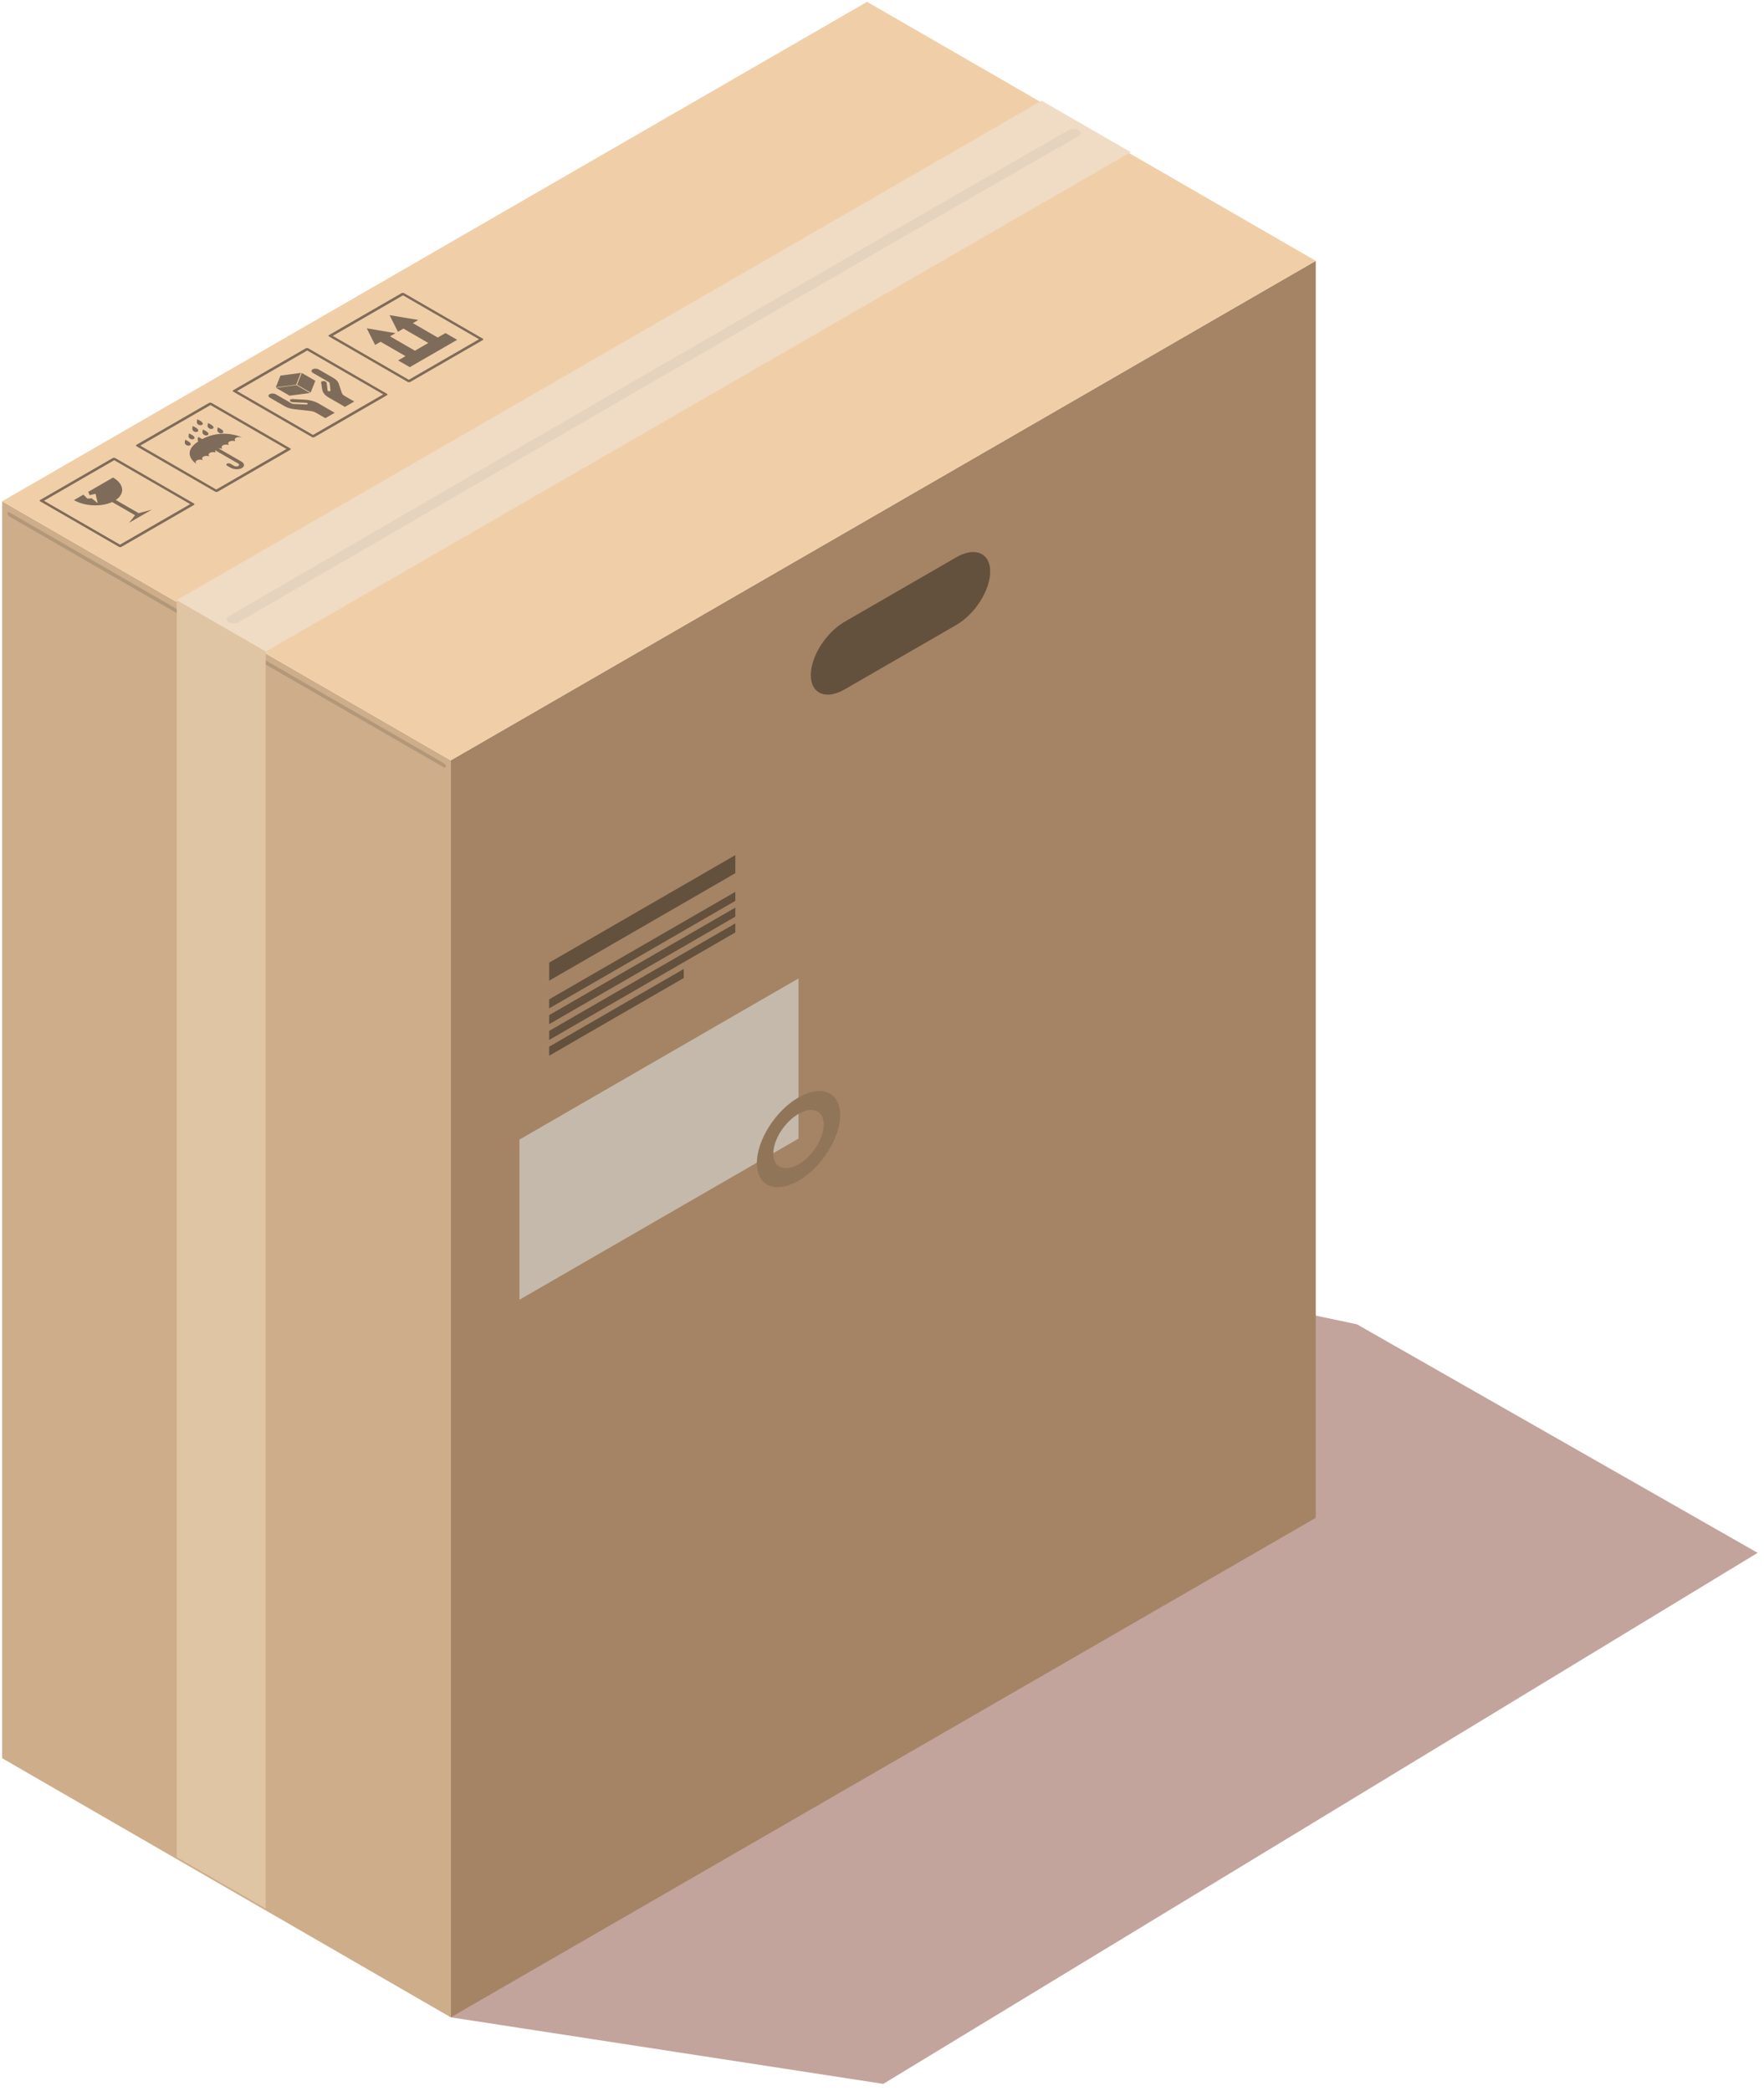 <svg width="135" height="160" viewBox="0 0 135 160" fill="none" xmlns="http://www.w3.org/2000/svg">
<path d="M34.498 154.365L67.597 159.457L134.513 118.823L103.848 101.335L97.072 99.904L34.498 154.365Z" fill="#C2A49D"/>
<path d="M34.499 58.182V154.365L21.861 147.065L15.051 143.137L0.166 134.539V38.356L15.051 46.947V46.954L21.861 50.881L34.499 58.182Z" fill="#CDAD8A"/>
<path d="M100.696 116.145L34.498 154.365V58.18L100.696 19.96V116.145Z" fill="#A48465"/>
<path d="M100.698 19.959L34.499 58.182L21.861 50.881L15.045 46.947L0.166 38.356L66.359 0.139L81.244 8.731L88.06 12.664L100.698 19.959Z" fill="#F0CFA8"/>
<path d="M86.534 11.641L20.335 49.858L13.519 45.924L79.718 7.707L86.534 11.641Z" fill="#F0DCC5"/>
<path d="M15.467 33.602C15.349 33.516 15.17 33.434 15.17 33.434C15.17 33.434 15.09 33.647 15.16 33.755C15.165 33.762 15.17 33.769 15.176 33.775C13.796 34.687 15 35.477 15 35.477L15.014 35.469C14.941 35.388 14.957 35.291 15.067 35.227C15.177 35.163 15.346 35.154 15.486 35.197L15.513 35.181C15.44 35.1 15.456 35.003 15.566 34.939C15.675 34.876 15.845 34.866 15.985 34.909L16.012 34.893C15.939 34.812 15.955 34.715 16.065 34.651C16.175 34.587 16.345 34.578 16.484 34.62L16.511 34.604C16.469 34.558 16.457 34.506 16.475 34.458L18.226 35.469C18.318 35.522 18.324 35.606 18.239 35.655C18.153 35.704 18.009 35.701 17.916 35.648L17.635 35.486C17.559 35.442 17.44 35.439 17.37 35.48C17.3 35.521 17.304 35.589 17.38 35.633L17.661 35.795C17.906 35.936 18.288 35.945 18.514 35.815C18.74 35.685 18.725 35.464 18.48 35.323L16.729 34.312C16.812 34.302 16.902 34.308 16.982 34.333L17.009 34.317C16.936 34.237 16.952 34.139 17.062 34.075C17.171 34.012 17.341 34.002 17.481 34.045L17.508 34.029C17.435 33.948 17.451 33.851 17.561 33.787C17.671 33.723 17.841 33.714 17.98 33.756L18.008 33.74C17.935 33.659 17.951 33.562 18.061 33.498C18.171 33.434 18.34 33.425 18.48 33.467L18.494 33.459C18.494 33.459 17.045 32.763 15.467 33.602Z" fill="#7F6B59"/>
<path d="M14.473 34.098C14.582 34.079 14.633 34.007 14.563 33.899C14.493 33.791 14.179 33.648 14.179 33.648C14.179 33.648 14.098 33.861 14.169 33.969C14.239 34.077 14.364 34.118 14.473 34.098Z" fill="#7F6B59"/>
<path d="M14.762 33.613C14.871 33.594 14.922 33.522 14.852 33.414C14.782 33.306 14.468 33.163 14.468 33.163C14.468 33.163 14.388 33.376 14.458 33.484C14.528 33.592 14.653 33.633 14.762 33.613Z" fill="#7F6B59"/>
<path d="M15.915 32.693C15.985 32.801 16.11 32.841 16.219 32.822C16.328 32.803 16.379 32.731 16.309 32.623C16.239 32.516 15.925 32.372 15.925 32.372C15.925 32.372 15.844 32.585 15.915 32.693Z" fill="#7F6B59"/>
<path d="M16.662 33.022C16.732 33.13 16.857 33.17 16.966 33.151C17.075 33.132 17.126 33.06 17.056 32.952C16.986 32.844 16.672 32.701 16.672 32.701C16.672 32.701 16.592 32.914 16.662 33.022Z" fill="#7F6B59"/>
<path d="M15.051 33.052C15.16 33.033 15.211 32.961 15.141 32.853C15.071 32.745 14.757 32.602 14.757 32.602C14.757 32.602 14.676 32.815 14.747 32.923C14.818 33.031 14.943 33.072 15.051 33.052Z" fill="#7F6B59"/>
<path d="M15.525 33.186C15.595 33.294 15.72 33.334 15.829 33.315C15.938 33.296 15.989 33.224 15.919 33.116C15.849 33.008 15.535 32.865 15.535 32.865C15.535 32.865 15.455 33.078 15.525 33.186Z" fill="#7F6B59"/>
<path d="M15.398 32.534C15.507 32.515 15.558 32.443 15.488 32.335C15.418 32.227 15.104 32.084 15.104 32.084C15.104 32.084 15.023 32.297 15.094 32.405C15.165 32.513 15.289 32.554 15.398 32.534Z" fill="#7F6B59"/>
<path d="M22.216 34.417L16.657 37.626C16.606 37.655 16.52 37.653 16.465 37.622L10.448 34.148C10.393 34.116 10.39 34.067 10.44 34.037L15.999 30.828C16.05 30.799 16.136 30.801 16.191 30.832L22.208 34.306C22.263 34.338 22.267 34.388 22.216 34.417ZM16.55 37.458L21.925 34.355L16.107 30.996L10.732 34.099L16.55 37.458Z" fill="#7F6B59"/>
<path d="M8.632 35.048L3.073 38.257C3.022 38.286 3.026 38.336 3.081 38.368L9.098 41.842C9.153 41.874 9.239 41.876 9.29 41.846L14.849 38.637C14.9 38.608 14.896 38.558 14.841 38.526L8.824 35.052C8.769 35.02 8.683 35.018 8.632 35.048ZM14.557 38.574L9.182 41.677L3.364 38.318L8.739 35.215L14.557 38.574Z" fill="#7F6B59"/>
<path d="M8.583 38.414L10.335 39.425L9.887 39.998L10.607 39.582L10.881 39.424L11.624 38.995L10.609 39.267L8.861 38.258C9.207 38.03 9.368 37.737 9.348 37.441C9.327 37.12 9.092 36.795 8.651 36.54L6.756 37.634L6.86 37.889L7.311 37.786L7.479 38.503L7.014 38.129L6.695 38.156L6.381 37.851L5.657 38.269C6.489 38.748 7.758 38.803 8.583 38.414Z" fill="#7F6B59"/>
<path d="M21.464 28.74L21.103 29.641L22.664 29.433L23.024 28.532L21.464 28.74Z" fill="#7F6B59"/>
<path d="M22.161 30.277L23.721 30.07L22.682 29.469L21.121 29.677L22.161 30.277Z" fill="#7F6B59"/>
<path d="M23.094 28.538L22.734 29.439L23.774 30.039L24.134 29.138L23.094 28.538Z" fill="#7F6B59"/>
<path d="M22.379 30.536C22.278 30.531 22.195 30.571 22.19 30.629C22.184 30.669 22.198 30.691 22.241 30.721C22.292 30.757 22.367 30.778 22.444 30.781L23.428 30.822C23.487 30.824 23.542 30.851 23.548 30.885C23.552 30.905 23.54 30.922 23.519 30.934C23.499 30.946 23.469 30.952 23.438 30.951L22.469 30.911C22.411 30.909 22.355 30.894 22.313 30.869L21.905 30.633C21.85 30.598 21.788 30.566 21.717 30.525L21.104 30.171C20.969 30.093 20.759 30.089 20.635 30.16C20.511 30.232 20.519 30.353 20.654 30.431L21.786 31.084C21.989 31.201 22.246 31.281 22.521 31.311L23.75 31.448C23.909 31.466 24.057 31.512 24.175 31.58L24.9 31.998L25.614 31.586L24.366 30.866C24.088 30.705 23.724 30.605 23.346 30.585L22.379 30.536Z" fill="#7F6B59"/>
<path d="M23.926 28.261C23.802 28.333 23.81 28.454 23.945 28.532L25.154 29.23C25.196 29.254 25.222 29.287 25.226 29.32L25.295 29.879C25.297 29.897 25.286 29.914 25.265 29.926C25.244 29.938 25.213 29.945 25.179 29.943C25.12 29.94 25.073 29.908 25.069 29.874L25 29.306C24.995 29.261 24.957 29.218 24.896 29.189C24.844 29.164 24.806 29.156 24.736 29.16C24.636 29.163 24.565 29.211 24.575 29.269L24.663 29.825C24.698 30.044 24.871 30.254 25.149 30.414L26.397 31.135L27.111 30.723L26.386 30.305C26.269 30.237 26.189 30.151 26.158 30.06L25.92 29.351C25.867 29.193 25.729 29.044 25.526 28.927L24.394 28.274C24.261 28.194 24.051 28.189 23.926 28.261Z" fill="#7F6B59"/>
<path d="M29.621 30.24L24.062 33.449C24.011 33.478 23.925 33.476 23.87 33.445L17.853 29.971C17.798 29.939 17.794 29.89 17.845 29.86L23.404 26.651C23.455 26.622 23.541 26.624 23.596 26.655L29.613 30.129C29.668 30.161 29.672 30.211 29.621 30.24ZM23.955 33.281L29.33 30.178L23.513 26.819L18.138 29.922L23.955 33.281Z" fill="#7F6B59"/>
<path d="M33.501 25.827L31.596 24.727L32.016 24.484L29.813 24.115L30.453 25.387L30.874 25.144L32.778 26.244L31.754 26.835L29.849 25.735L30.27 25.493L28.067 25.123L28.707 26.395L29.127 26.152L31.032 27.252L30.467 27.578L31.363 28.095L34.987 26.003L34.092 25.486L33.501 25.827Z" fill="#7F6B59"/>
<path d="M36.951 26.02L31.392 29.229C31.341 29.258 31.255 29.256 31.2 29.225L25.183 25.751C25.128 25.719 25.125 25.67 25.175 25.64L30.734 22.431C30.785 22.402 30.871 22.404 30.926 22.435L36.943 25.909C36.999 25.941 37.002 25.991 36.951 26.02ZM31.285 29.061L36.66 25.958L30.843 22.599L25.468 25.702L31.285 29.061Z" fill="#7F6B59"/>
<path d="M82.549 9.96C82.336 9.837 81.991 9.837 81.777 9.959C66.22 18.865 31.646 38.941 17.503 47.159C17.291 47.283 17.291 47.482 17.504 47.605L17.505 47.606C17.719 47.729 18.066 47.728 18.278 47.605C32.42 39.387 66.992 19.313 82.547 10.408C82.761 10.285 82.763 10.086 82.55 9.962L82.549 9.96Z" fill="#E6D3BD"/>
<path d="M0.722 39.521L33.967 58.715C34.052 58.764 34.122 58.735 34.122 58.65C34.122 58.564 34.053 58.455 33.967 58.406L0.722 39.212C0.637 39.163 0.567 39.192 0.567 39.277C0.567 39.362 0.636 39.471 0.722 39.521Z" fill="#B29778"/>
<path d="M20.335 49.858V146.041L13.525 142.114V45.924L20.335 49.858Z" fill="#E0C5A4"/>
<path d="M73.191 47.817L64.641 52.753C63.212 53.578 62.053 53.089 62.053 51.659C62.053 50.23 63.212 48.403 64.641 47.577L73.191 42.641C74.62 41.816 75.779 42.306 75.779 43.735C75.778 45.164 74.62 46.992 73.191 47.817Z" fill="#63503D"/>
<path d="M61.111 87.125L39.753 99.456V87.2L61.111 74.869V87.125Z" fill="#C5B9AB"/>
<path d="M56.275 66.815L42.031 75.039V73.659L56.275 65.435V66.815Z" fill="#63503D"/>
<path d="M56.275 68.934L42.031 77.158V76.468L56.275 68.244V68.934Z" fill="#63503D"/>
<path d="M56.275 70.142L42.031 78.365V77.675L56.275 69.452V70.142Z" fill="#63503D"/>
<path d="M56.275 71.349L42.031 79.573V78.883L56.275 70.659V71.349Z" fill="#63503D"/>
<path d="M52.327 74.836L42.031 80.78V80.09L52.327 74.146V74.836Z" fill="#63503D"/>
<path d="M61.111 85.233C62.175 84.619 63.041 84.985 63.041 86.049C63.041 87.113 62.175 88.478 61.111 89.093C60.047 89.707 59.181 89.342 59.181 88.277C59.181 87.212 60.047 85.847 61.111 85.233ZM61.111 83.974C59.35 84.991 57.922 87.242 57.922 89.003C57.922 90.764 59.35 91.367 61.111 90.351C62.872 89.335 64.299 87.083 64.299 85.322C64.299 83.561 62.872 82.957 61.111 83.974Z" fill="#917559"/>
</svg>
